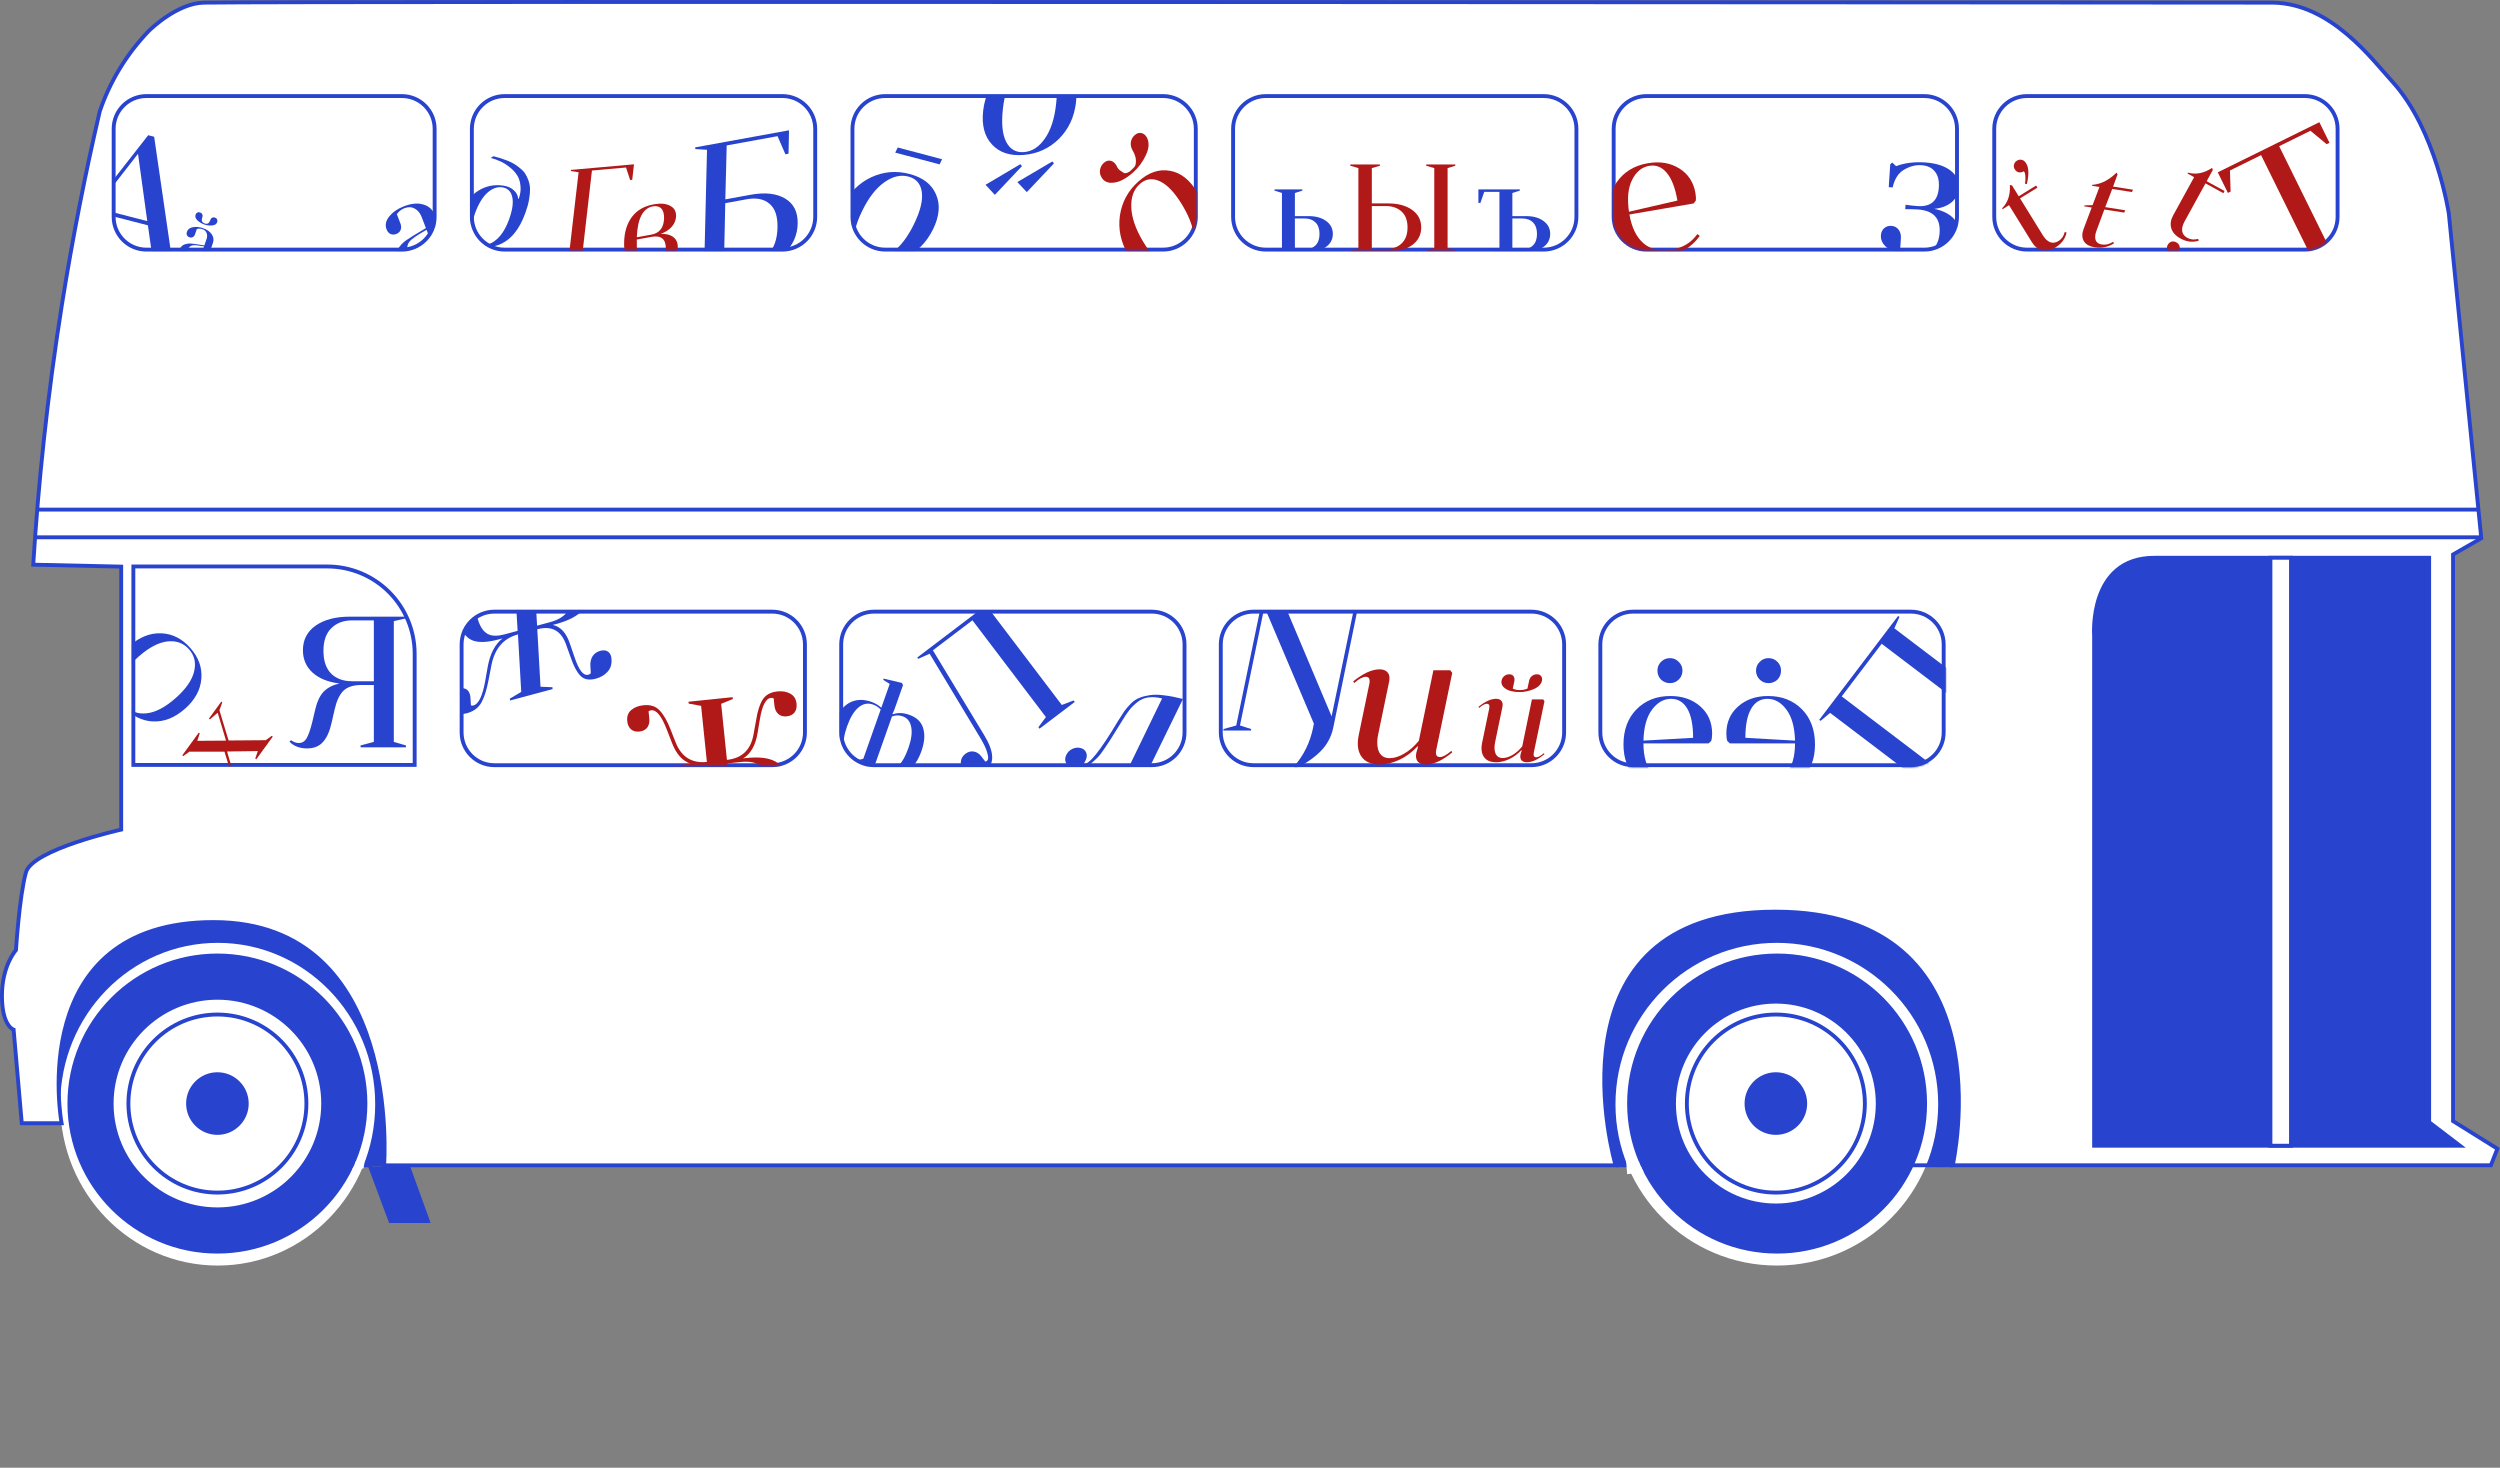 <svg width="1286" height="755" viewBox="0 0 1286 755" fill="none" xmlns="http://www.w3.org/2000/svg">
<rect x="0" y="0" width="1286" height="755" fill="#808080" stroke="none"/>
<path d="M1030 599C1030 557.891 1018.52 518.467 998.075 489.398C977.633 460.33 949.909 444 921 444C892.091 444 864.367 460.33 843.925 489.398C823.484 518.467 812 557.891 812 599L921 599H1030Z" fill="#2843CE"/>
<path d="M232 600C232 558.891 222.044 519.467 204.322 490.398C186.599 461.33 162.563 445 137.5 445C112.437 445 88.401 461.33 70.678 490.398C52.956 519.467 43 558.891 43 600L137.5 600H232Z" fill="#2843CE"/>
<circle cx="914" cy="568" r="83" fill="white"/>
<rect x="19" y="471" width="78" height="107" fill="#2843CE"/>
<ellipse cx="112" cy="568" rx="81" ry="83" fill="white"/>
<path d="M62.34 291.466V426.751C62.34 426.751 16.699 436.889 13.351 448.737C10.004 460.584 8.203 488.759 8.203 488.759C8.203 488.759 1 496.564 1 512.222C1 527.88 7.002 529.658 7.002 529.658L11.204 577.786H31.681C31.681 577.786 12.428 474.302 109.851 474.302C207.275 474.302 197.579 599.448 197.579 599.448H831.064C831.064 599.448 792.556 468.944 913.227 468.944C1033.9 468.944 1004.49 599.402 1004.49 599.402H1281.31L1284.66 590.904L1261.85 576.678V285.231L1276.37 276.871L1259.68 109.901C1259.68 109.901 1253.15 66.692 1230.64 42.005C1220.09 30.458 1199.08 1.867 1169.32 1.359H1167.66C1166.23 1.359 153.092 0.551 104.888 1.359C91.267 1.59 77.438 15.008 76.423 16.024C65.162 27.768 56.598 41.828 51.328 57.224C44.102 88.239 37.476 121.448 31.843 156.736C24.271 204.356 19.677 249.112 17.091 290.473L62.34 291.466Z" fill="white" stroke="#2843CE" stroke-width="2" stroke-miterlimit="10"/>
<path d="M19.1 262.137H1274.92" stroke="#2843CE" stroke-width="2" stroke-miterlimit="10"/>
<path d="M17.992 276.386H1276.37" stroke="#2843CE" stroke-width="2" stroke-miterlimit="10"/>
<path d="M1249.55 286.917V577.256L1265.41 589.357H1077.21V326.986C1077.21 326.986 1074.18 286.917 1108.19 286.917H1249.55Z" fill="#2843CE" stroke="#2843CE" stroke-width="2" stroke-miterlimit="10"/>
<path d="M1178.49 286.917H1167.91V589.357H1178.49V286.917Z" fill="white" stroke="#2843CE" stroke-width="2" stroke-miterlimit="10"/>
<path d="M111.837 643.836C153.887 643.836 187.975 609.736 187.975 567.671C187.975 525.607 153.887 491.507 111.837 491.507C69.787 491.507 35.699 525.607 35.699 567.671C35.699 609.736 69.787 643.836 111.837 643.836Z" fill="#2843CE" stroke="#2843CE" stroke-width="2" stroke-miterlimit="10"/>
<path d="M914.138 643.836C956.188 643.836 990.277 609.736 990.277 567.671C990.277 525.607 956.188 491.507 914.138 491.507C872.088 491.507 838 525.607 838 567.671C838 609.736 872.088 643.836 914.138 643.836Z" fill="#2843CE" stroke="#2843CE" stroke-width="2" stroke-miterlimit="10"/>
<path d="M181.049 599.425H190.168L200.857 628.108H220.088L209.722 599.425" stroke="#2843CE" stroke-width="2" stroke-miterlimit="10"/>
<path d="M831.11 599.425H844.293" stroke="#2843CE" stroke-width="2" stroke-miterlimit="10"/>
<path d="M1004.51 599.425H982.694" stroke="#2843CE" stroke-width="2" stroke-miterlimit="10"/>
<path d="M111.837 620.094C140.78 620.094 164.243 596.624 164.243 567.671C164.243 538.718 140.78 515.248 111.837 515.248C82.894 515.248 59.432 538.718 59.432 567.671C59.432 596.624 82.894 620.094 111.837 620.094Z" fill="white" stroke="white" stroke-width="2" stroke-miterlimit="10"/>
<path d="M913.505 620.094C942.448 620.094 965.911 596.624 965.911 567.671C965.911 538.718 942.448 515.248 913.505 515.248C884.562 515.248 861.1 538.718 861.1 567.671C861.1 596.624 884.562 620.094 913.505 620.094Z" fill="white" stroke="#2843CE" stroke-width="2" stroke-miterlimit="10"/>
<path d="M111.837 613.466C137.121 613.466 157.617 592.963 157.617 567.671C157.617 542.379 137.121 521.875 111.837 521.875C86.553 521.875 66.057 542.379 66.057 567.671C66.057 592.963 86.553 613.466 111.837 613.466Z" fill="white" stroke="#2843CE" stroke-width="2" stroke-miterlimit="10"/>
<path d="M111.837 582.775C120.176 582.775 126.935 576.013 126.935 567.671C126.935 559.33 120.176 552.568 111.837 552.568C103.499 552.568 96.739 559.33 96.739 567.671C96.739 576.013 103.499 582.775 111.837 582.775Z" fill="#2843CE" stroke="#2843CE" stroke-width="2" stroke-miterlimit="10"/>
<path d="M913.504 613.466C938.788 613.466 959.284 592.963 959.284 567.671C959.284 542.379 938.788 521.875 913.504 521.875C888.221 521.875 867.725 542.379 867.725 567.671C867.725 592.963 888.221 613.466 913.504 613.466Z" fill="white" stroke="#2843CE" stroke-width="2" stroke-miterlimit="10"/>
<path d="M913.505 582.775C921.843 582.775 928.603 576.013 928.603 567.671C928.603 559.33 921.843 552.568 913.505 552.568C905.166 552.568 898.406 559.33 898.406 567.671C898.406 576.013 905.166 582.775 913.505 582.775Z" fill="#2843CE" stroke="#2843CE" stroke-width="2" stroke-miterlimit="10"/>
<path d="M402.515 49.418H259.565C250.27 49.418 242.735 56.956 242.735 66.254V111.564C242.735 120.862 250.27 128.4 259.565 128.4H402.515C411.81 128.4 419.345 120.862 419.345 111.564V66.254C419.345 56.956 411.81 49.418 402.515 49.418Z" stroke="#2843CE" stroke-width="2" stroke-miterlimit="10"/>
<path d="M206.744 49.418H75.292C65.997 49.418 58.462 56.956 58.462 66.254V111.564C58.462 120.862 65.997 128.4 75.292 128.4H206.744C216.039 128.4 223.574 120.862 223.574 111.564V66.254C223.574 56.956 216.039 49.418 206.744 49.418Z" stroke="#2843CE" stroke-width="2" stroke-miterlimit="10"/>
<path d="M68.597 291.397H168.375C180.29 291.397 191.717 296.132 200.142 304.56C208.568 312.988 213.301 324.419 213.301 336.338V393.473H68.597V291.397Z" stroke="#2843CE" stroke-width="2" stroke-miterlimit="10"/>
<path d="M397.229 314.63H254.279C244.984 314.63 237.449 322.168 237.449 331.466V376.776C237.449 386.074 244.984 393.612 254.279 393.612H397.229C406.524 393.612 414.059 386.074 414.059 376.776V331.466C414.059 322.168 406.524 314.63 397.229 314.63Z" stroke="#2843CE" stroke-width="2" stroke-miterlimit="10"/>
<path d="M592.491 314.63H449.542C440.247 314.63 432.712 322.168 432.712 331.466V376.776C432.712 386.074 440.247 393.612 449.542 393.612H592.491C601.786 393.612 609.321 386.074 609.321 376.776V331.466C609.321 322.168 601.786 314.63 592.491 314.63Z" stroke="#2843CE" stroke-width="2" stroke-miterlimit="10"/>
<path d="M787.754 314.63H644.804C635.51 314.63 627.975 322.168 627.975 331.466V376.776C627.975 386.074 635.51 393.612 644.804 393.612H787.754C797.049 393.612 804.584 386.074 804.584 376.776V331.466C804.584 322.168 797.049 314.63 787.754 314.63Z" stroke="#2843CE" stroke-width="2" stroke-miterlimit="10"/>
<path d="M982.994 314.63H840.045C830.75 314.63 823.215 322.168 823.215 331.466V376.776C823.215 386.074 830.75 393.612 840.045 393.612H982.994C992.289 393.612 999.824 386.074 999.824 376.776V331.466C999.824 322.168 992.289 314.63 982.994 314.63Z" stroke="#2843CE" stroke-width="2" stroke-miterlimit="10"/>
<path d="M598.286 49.418H455.336C446.041 49.418 438.506 56.956 438.506 66.254V111.564C438.506 120.862 446.041 128.4 455.336 128.4H598.286C607.581 128.4 615.116 120.862 615.116 111.564V66.254C615.116 56.956 607.581 49.418 598.286 49.418Z" stroke="#2843CE" stroke-width="2" stroke-miterlimit="10"/>
<path d="M794.08 49.418H651.131C641.836 49.418 634.301 56.956 634.301 66.254V111.564C634.301 120.862 641.836 128.4 651.131 128.4H794.08C803.375 128.4 810.91 120.862 810.91 111.564V66.254C810.91 56.956 803.375 49.418 794.08 49.418Z" stroke="#2843CE" stroke-width="2" stroke-miterlimit="10"/>
<path d="M989.851 49.418H846.901C837.606 49.418 830.071 56.956 830.071 66.254V111.564C830.071 120.862 837.606 128.4 846.901 128.4H989.851C999.146 128.4 1006.68 120.862 1006.68 111.564V66.254C1006.68 56.956 999.146 49.418 989.851 49.418Z" stroke="#2843CE" stroke-width="2" stroke-miterlimit="10"/>
<path d="M1185.62 49.418H1042.67C1033.38 49.418 1025.84 56.956 1025.84 66.254V111.564C1025.84 120.862 1033.38 128.4 1042.67 128.4H1185.62C1194.92 128.4 1202.45 120.862 1202.45 111.564V66.254C1202.45 56.956 1194.92 49.418 1185.62 49.418Z" stroke="#2843CE" stroke-width="2" stroke-miterlimit="10"/>
<mask id="mask0_128_7712" style="mask-type:alpha" maskUnits="userSpaceOnUse" x="68" y="291" width="146" height="103">
<path d="M68.597 291.397H168.375C180.29 291.397 191.717 296.132 200.142 304.56C208.568 312.988 213.301 324.419 213.301 336.338V393.473H68.597V291.397Z" fill="#D9D9D9" stroke="#231F20" stroke-width="0.5" stroke-miterlimit="10"/>
</mask>
<g mask="url(#mask0_128_7712)">
<path d="M148.913 381.533L149.681 380.765C151.025 381.725 152.369 382.205 153.713 382.205C155.441 382.205 156.785 381.373 157.745 379.709C158.705 378.045 159.665 375.293 160.625 371.453L162.257 364.541C163.153 360.765 164.561 357.853 166.481 355.805C168.465 353.757 171.185 352.349 174.641 351.581C168.753 350.877 164.145 349.021 160.817 346.013C157.489 343.005 155.825 339.165 155.825 334.493C155.825 329.117 158.001 324.893 162.353 321.821C166.769 318.749 172.593 317.213 179.825 317.213H208.817V318.077L202.577 319.517V381.629L208.817 383.453V384.413H185.489V383.453L192.305 381.629V352.349H186.065C181.777 352.349 178.609 353.373 176.561 355.421C174.577 357.469 173.105 360.637 172.145 364.925L170.513 372.029C169.553 376.317 168.081 379.549 166.097 381.725C164.177 383.901 161.457 384.989 157.937 384.989C154.161 384.989 151.153 383.837 148.913 381.533ZM192.305 319.133H181.073C176.657 319.133 173.105 320.477 170.417 323.165C167.729 325.789 166.385 329.661 166.385 334.781C166.385 339.901 167.697 343.805 170.321 346.493C173.009 349.117 176.593 350.429 181.073 350.429H192.305V319.133Z" fill="#2843CE"/>
<path d="M66.621 332.234C71.814 327.672 77.275 325.517 83.003 325.767C88.731 326.017 93.721 328.563 97.973 333.403C102.196 338.212 104.062 343.473 103.571 349.185C103.108 354.93 100.28 360.083 95.087 364.644C89.861 369.233 84.37 371.387 78.614 371.105C72.918 370.826 67.958 368.283 63.735 363.474C59.483 358.633 57.587 353.371 58.046 347.686C58.537 341.974 61.396 336.823 66.621 332.234ZM71.345 337.71C66.088 342.327 62.907 346.853 61.804 351.286C60.728 355.751 61.613 359.603 64.456 362.84C67.3 366.078 70.991 367.436 75.53 366.914C80.068 366.392 84.966 363.822 90.224 359.204C95.513 354.559 98.71 350.019 99.814 345.586C100.949 341.124 100.095 337.275 97.251 334.037C94.408 330.799 90.686 329.439 86.088 329.958C81.549 330.48 76.635 333.064 71.345 337.71Z" fill="#2843CE"/>
<path d="M132.612 386.351L116.792 386.573L121.334 401.89L125.325 398.46L125.843 398.836L119.49 407.59L118.972 407.214L120.469 403.081L115.475 386.645L97.425 386.672L94.298 388.91L93.78 388.534L102.239 376.88L102.757 377.256L101.485 381.078L116.269 380.975L111.974 366.627L107.982 370.057L107.464 369.681L113.818 360.927L114.335 361.303L112.876 365.384L117.587 380.903L136.672 380.757L139.799 378.519L140.317 378.895L131.821 390.601L131.303 390.225L132.612 386.351Z" fill="#B11818"/>
</g>
<mask id="mask1_128_7712" style="mask-type:alpha" maskUnits="userSpaceOnUse" x="237" y="314" width="178" height="80">
<path d="M397.229 314.63H254.279C244.984 314.63 237.449 322.168 237.449 331.466V376.776C237.449 386.074 244.984 393.612 254.279 393.612H397.229C406.524 393.612 414.059 386.074 414.059 376.776V331.466C414.059 322.168 406.524 314.63 397.229 314.63Z" fill="#D9D9D9" stroke="#231F20" stroke-width="0.5" stroke-miterlimit="10"/>
</mask>
<g mask="url(#mask1_128_7712)">
<path d="M333.62 365.887L334.004 369.611C334.195 371.458 333.84 373.006 332.94 374.257C332.033 375.445 330.688 376.13 328.905 376.314C327.187 376.492 325.765 376.124 324.642 375.21C323.511 374.233 322.851 372.822 322.66 370.975C322.41 368.556 323.083 366.653 324.677 365.266C326.271 363.879 328.373 363.051 330.983 362.782C334.548 362.414 337.308 363.287 339.264 365.401C341.276 367.445 343.156 370.693 344.902 375.146L347.522 381.824C350.488 389.367 355.854 392.738 363.621 391.936L360.644 363.098L354.25 361.924L354.151 360.969L376.878 358.623L376.977 359.578L370.957 362.033L373.934 390.872C381.701 390.07 386.266 385.674 387.628 377.684L388.924 370.602C389.654 365.829 390.795 362.237 392.348 359.825C393.9 357.413 396.427 356.026 399.929 355.665C402.475 355.402 404.67 355.787 406.514 356.819C408.421 357.844 409.5 359.567 409.749 361.986C409.94 363.832 409.582 365.349 408.675 366.536C407.762 367.66 406.445 368.31 404.727 368.488C402.944 368.672 401.488 368.275 400.357 367.298C399.22 366.257 398.557 364.814 398.366 362.968L397.982 359.244C397.51 359.035 397.019 358.957 396.51 359.009C393.9 359.279 392.004 363.045 390.824 370.309L389.634 377.477C388.533 383.639 386.072 387.85 382.252 390.11L384.162 389.913C390.464 389.262 395.284 389.826 398.62 391.605C401.95 393.32 404.428 396.764 406.056 401.936L408.237 409.046C409.415 412.978 410.609 415.814 411.818 417.555C413.027 419.296 414.555 420.071 416.401 419.881C417.738 419.743 419.026 419.127 420.264 418.034L421.107 418.719C419.179 421.235 416.305 422.689 412.485 423.084C408.92 423.452 406.068 422.62 403.928 420.589C401.782 418.495 400.061 415.23 398.767 410.795L396.651 403.389C395.364 399.019 393.596 395.92 391.349 394.093C389.095 392.202 385.676 391.494 381.092 391.967L374.121 392.686L377.286 423.339L383.68 424.513L383.778 425.468L361.051 427.814L360.953 426.859L366.972 424.404L363.808 393.751L356.837 394.47C352.317 394.937 349.144 396.294 347.317 398.541C345.49 400.789 344.364 404.219 343.94 408.831L343.381 416.512C343.02 421.118 342.003 424.665 340.33 427.154C338.65 429.579 336.028 430.976 332.462 431.344C328.706 431.732 325.596 430.895 323.131 428.833L323.816 427.99C325.252 428.807 326.638 429.146 327.975 429.008C329.821 428.818 331.13 427.782 331.901 425.901C332.729 423.95 333.346 420.894 333.753 416.734L334.532 409.319C335.012 403.994 336.703 400.12 339.605 397.697C342.508 395.274 347.142 393.734 353.509 393.077L355.323 392.889C351.058 391.464 347.821 387.841 345.612 382.021L342.982 375.247C340.343 368.378 337.686 365.081 335.013 365.357C334.503 365.41 334.039 365.587 333.62 365.887Z" fill="#B11818"/>
<path d="M303.913 346.327L303.686 342.512C303.577 340.62 303.96 338.96 304.837 337.532C305.729 336.167 307.072 335.244 308.865 334.763C310.472 334.333 311.81 334.504 312.879 335.278C313.964 336.114 314.531 337.486 314.578 339.394C314.713 341.876 314.011 343.953 312.471 345.624C310.931 347.296 308.925 348.463 306.452 349.125C303.052 350.036 300.436 349.545 298.603 347.651C296.787 345.818 295.128 342.718 293.626 338.35L291.281 331.822C288.765 324.413 283.798 321.702 276.38 323.69L278.042 353.259L284.17 353.505L284.233 354.482L262.349 360.346L262.286 359.369L268.12 355.918L266.402 325.767L266.365 326.373C259.009 328.344 254.487 333.598 252.798 342.134L251.342 349.68C250.387 354.772 249.149 358.682 247.627 361.409C246.043 364.152 243.582 365.971 240.244 366.866C237.771 367.528 235.666 367.463 233.93 366.669C232.131 365.892 231.165 364.263 231.03 361.781C230.868 357.717 232.58 355.204 236.166 354.243C237.835 353.796 239.212 353.99 240.297 354.826C241.337 355.74 241.912 357.143 242.021 359.035L242.249 362.85C242.748 362.981 243.182 362.997 243.553 362.898C246.212 362.186 248.229 357.968 249.605 350.245L250.944 342.631C252.185 336.136 254.69 331.39 258.459 328.392L256.511 328.914C250.453 330.538 245.883 330.669 242.802 329.308C239.676 328.025 237.456 324.81 236.143 319.663L234.347 312.591C233.365 308.679 232.356 305.902 231.319 304.258C230.221 302.631 228.775 302.058 226.982 302.538C225.684 302.886 224.418 303.722 223.182 305.047L222.427 304.454C224.304 301.566 227.096 299.625 230.806 298.632C234.268 297.704 236.999 298.131 239.001 299.914C240.957 301.775 242.462 304.917 243.514 309.339L245.291 316.714C246.327 321.075 247.914 324.029 250.051 325.576C252.143 327.202 255.322 327.444 259.588 326.301L266.264 324.512L264.409 293.106L258.373 292.835L258.217 291.883L280.194 285.994L280.257 286.971L274.423 290.423L276.279 321.829L282.955 320.04C287.221 318.897 290.286 316.982 292.15 314.296C294.031 311.672 295.226 307.972 295.736 303.198L296.555 295.127C297.11 290.274 298.264 286.42 300.016 283.565C301.724 280.788 304.278 278.945 307.678 278.034C311.263 277.073 314.189 277.482 316.454 279.26L315.726 280.25C314.365 279.621 313.066 279.472 311.829 279.803C310.098 280.267 308.785 281.547 307.889 283.642C307.009 285.799 306.327 289.063 305.841 293.434L304.855 301.251C304.173 306.867 302.406 311.151 299.552 314.102C296.699 317.053 292.212 319.348 286.092 320.988L284.33 321.46C288.412 322.354 291.378 325.634 293.228 331.301L295.505 337.946C297.715 344.708 300.087 347.75 302.622 347.071C303.116 346.938 303.547 346.69 303.913 346.327Z" fill="#2843CE"/>
</g>
<mask id="mask2_128_7712" style="mask-type:alpha" maskUnits="userSpaceOnUse" x="58" y="49" width="166" height="80">
<path d="M206.744 49.418H75.292C65.997 49.418 58.462 56.956 58.462 66.254V111.564C58.462 120.862 65.997 128.4 75.292 128.4H206.744C216.039 128.4 223.574 120.862 223.574 111.564V66.254C223.574 56.956 216.039 49.418 206.744 49.418Z" fill="#D9D9D9" stroke="#231F20" stroke-width="0.5" stroke-miterlimit="10"/>
</mask>
<g mask="url(#mask2_128_7712)">
<path d="M102.693 133.652L102.626 133.514C100.408 134.502 98.107 134.586 95.725 133.765C94.181 133.234 93.145 132.484 92.616 131.515C92.109 130.553 92.067 129.46 92.489 128.234C92.919 126.986 93.739 126.152 94.95 125.731C96.183 125.318 97.399 125.179 98.597 125.312C99.803 125.422 101.845 125.72 104.725 126.203C104.778 126.196 104.816 126.197 104.839 126.204C104.884 126.22 104.929 126.236 104.975 126.251C105.028 126.244 105.077 126.249 105.123 126.264L106.224 123.064C106.638 121.862 106.653 120.788 106.267 119.843C105.905 118.906 105.167 118.246 104.055 117.863C103.148 117.551 102.218 117.522 101.267 117.779L100.318 120.536C100.083 121.217 99.703 121.695 99.177 121.97C98.65 122.246 98.081 122.278 97.468 122.067C96.878 121.864 96.452 121.515 96.192 121.019C95.939 120.5 95.929 119.901 96.164 119.22C96.601 117.949 97.607 117.166 99.181 116.87C100.786 116.56 102.496 116.717 104.311 117.342C106.512 118.1 108.058 119.178 108.947 120.575C109.867 121.958 110.065 123.41 109.542 124.93L105.967 135.312C105.772 135.879 105.946 136.257 106.491 136.444C106.99 136.616 107.408 136.62 107.743 136.457L107.899 136.777C107.076 137.179 105.938 137.129 104.485 136.629C102.965 136.106 102.368 135.113 102.693 133.652ZM102.896 132.732L104.947 126.775L104.913 126.763L104.879 126.751L104.845 126.74L104.799 126.762L104.765 126.75L104.731 126.738L104.697 126.727L104.663 126.715L104.629 126.703C101.856 126.205 100.024 126.032 99.135 126.182C97.789 126.404 96.828 127.355 96.249 129.034C95.89 130.078 95.866 130.958 96.178 131.675C96.489 132.391 97.088 132.902 97.973 133.207C99.584 133.761 101.225 133.603 102.896 132.732ZM107.492 114.516C107.754 114.199 107.982 113.758 108.177 113.19C108.373 112.623 108.688 112.224 109.123 111.993C109.58 111.77 110.07 111.748 110.592 111.928C111.114 112.107 111.475 112.422 111.675 112.872C111.884 113.299 111.902 113.762 111.73 114.261C111.386 115.26 110.531 115.828 109.163 115.967C107.818 116.113 106.465 115.951 105.104 115.483C103.719 115.006 102.531 114.292 101.538 113.341C100.569 112.398 100.26 111.416 100.611 110.395C100.783 109.896 101.083 109.542 101.51 109.334C101.937 109.125 102.411 109.111 102.933 109.291C103.478 109.478 103.85 109.797 104.051 110.247C104.274 110.704 104.288 111.217 104.093 111.784C103.897 112.351 103.805 112.84 103.816 113.25C103.827 113.66 103.934 113.976 104.137 114.198C104.34 114.42 104.513 114.581 104.656 114.681C104.83 114.766 105.041 114.852 105.291 114.938C105.541 115.024 105.749 115.083 105.915 115.115C106.113 115.132 106.359 115.115 106.656 115.065C106.952 115.015 107.231 114.832 107.492 114.516Z" fill="#2843CE"/>
<path d="M79.297 70.34L89.35 139.449L94.845 142.748L94.606 143.678L72.201 137.906L72.441 136.977L79.031 136.791L76.084 115.907L48.008 108.675L34.966 125.439L42.692 129.313L42.452 130.243L25.905 125.98L26.144 125.05L32.921 124.913L76.229 69.55L79.297 70.34ZM70.992 79.106L49.348 106.938L75.75 113.74L70.992 79.106Z" fill="#2843CE"/>
<path d="M224.211 130.174L223.963 130.064C222.068 133.942 219.029 136.683 214.846 138.286C212.137 139.324 209.868 139.485 208.04 138.769C206.252 138.038 204.946 136.596 204.121 134.445C203.282 132.254 203.447 130.18 204.616 128.224C205.826 126.253 207.323 124.674 209.107 123.488C210.876 122.262 213.999 120.334 218.474 117.705C218.539 117.635 218.591 117.592 218.631 117.577C218.71 117.546 218.79 117.516 218.87 117.485C218.934 117.415 219.006 117.365 219.086 117.334L216.933 111.716C216.124 109.605 214.918 108.125 213.314 107.278C211.749 106.415 209.991 106.357 208.039 107.105C206.445 107.716 205.147 108.739 204.143 110.175L205.998 115.015C206.456 116.211 206.484 117.297 206.081 118.273C205.679 119.25 204.939 119.944 203.864 120.357C202.828 120.753 201.849 120.763 200.927 120.385C199.991 119.967 199.293 119.161 198.835 117.965C197.98 115.734 198.456 113.519 200.263 111.318C202.095 109.063 204.605 107.325 207.792 106.103C211.657 104.623 214.993 104.327 217.801 105.216C220.633 106.049 222.561 107.801 223.584 110.47L230.568 128.698C230.95 129.694 231.619 130.009 232.575 129.643C233.451 129.307 234.025 128.836 234.295 128.23L234.874 128.488C234.21 129.975 232.603 131.208 230.054 132.185C227.384 133.208 225.437 132.538 224.211 130.174ZM223.437 128.689L219.429 118.23L219.37 118.253L219.31 118.276L219.25 118.299L219.213 118.382L219.153 118.405L219.094 118.428L219.034 118.451L218.974 118.473L218.914 118.496C214.568 120.984 211.874 122.839 210.834 124.06C209.254 125.899 209.029 128.292 210.159 131.241C210.861 133.074 211.834 134.3 213.076 134.92C214.319 135.541 215.718 135.553 217.272 134.958C220.1 133.874 222.155 131.784 223.437 128.689Z" fill="#2843CE"/>
</g>
<mask id="mask3_128_7712" style="mask-type:alpha" maskUnits="userSpaceOnUse" x="242" y="49" width="178" height="80">
<path d="M402.515 49.418H259.565C250.27 49.418 242.735 56.956 242.735 66.254V111.564C242.735 120.862 250.27 128.4 259.565 128.4H402.515C411.81 128.4 419.345 120.862 419.345 111.564V66.254C419.345 56.956 411.81 49.418 402.515 49.418Z" fill="#D9D9D9" stroke="#231F20" stroke-width="0.5" stroke-miterlimit="10"/>
</mask>
<g mask="url(#mask3_128_7712)">
<path d="M373.814 74.812L373.109 102.555L386.142 100.181C393.509 98.84 399.417 99.488 403.865 102.125C408.314 104.763 410.467 109.087 410.326 115.098C410.185 121.108 407.81 126.29 403.204 130.641C398.648 134.919 392.687 137.728 385.32 139.07L356.136 144.384L356.093 143.612L362.146 140.948L363.682 77.047L357.663 76.679L357.602 75.812L405.865 67.023L405.619 79.07L404.014 79.363L399.975 70.047L373.814 74.812ZM372.32 139.486L383.465 137.456C388.376 136.562 392.331 134.345 395.33 130.807C398.328 127.268 399.864 122.663 399.937 116.99C400.073 111.305 398.718 107.259 395.872 104.85C393.015 102.378 389.131 101.589 384.219 102.483L373.075 104.513L372.32 139.486Z" fill="#2843CE"/>
<path d="M348.64 127.057C348.568 129.759 347.335 132.152 344.939 134.236C342.535 136.278 339.423 137.647 335.603 138.343C330.608 139.253 326.889 138.477 324.446 136.016C322.045 133.548 320.914 129.721 321.054 124.534C321.186 119.306 322.524 114.986 325.069 111.573C327.613 108.161 331.341 106.007 336.252 105.113C339.778 104.471 342.599 104.716 344.713 105.849C346.82 106.94 347.839 108.728 347.771 111.212C347.703 113.219 346.969 115.023 345.569 116.622C344.169 118.221 342.269 119.457 339.869 120.327C342.624 120.216 344.782 120.755 346.343 121.946C347.904 123.136 348.67 124.839 348.64 127.057ZM335.305 137.421C337.404 137.039 339.108 136.035 340.416 134.409C341.767 132.775 342.465 130.653 342.51 128.043C342.588 122.998 340.13 120.93 335.135 121.84L327.579 123.216C327.42 128.536 327.965 132.361 329.214 134.693C330.462 137.024 332.493 137.934 335.305 137.421ZM335.795 106.172C330.716 107.097 327.971 112.389 327.562 122.048L335.118 120.672C339.273 119.915 341.434 117.137 341.601 112.336C341.65 109.985 341.169 108.294 340.157 107.264C339.138 106.192 337.684 105.828 335.795 106.172Z" fill="#B11818"/>
<path d="M304.495 87.725L299.644 129.985L305.489 130.686L305.418 131.335L288.525 132.837L288.532 132.194L292.759 130.597L297.633 88.592L293.659 87.982L293.672 87.403L326.12 84.517L325.223 92.499L324.14 92.596L322.026 86.166L304.495 87.725Z" fill="#B11818"/>
<path d="M266.572 102.256L266.825 102.292C267.68 99.913 267.979 97.65 267.724 95.503C267.517 93.319 266.915 91.488 265.918 90.01C264.927 88.491 263.635 87.122 262.04 85.905C260.495 84.651 258.91 83.672 257.286 82.967C255.71 82.227 254.09 81.652 252.424 81.243L253.844 80.346C255.257 80.719 256.479 81.064 257.511 81.383C258.543 81.702 259.732 82.129 261.078 82.665C262.466 83.207 263.635 83.782 264.582 84.391C265.536 84.957 266.533 85.68 267.571 86.56C268.658 87.404 269.519 88.323 270.153 89.319C270.788 90.314 271.353 91.493 271.849 92.856C272.345 94.219 272.612 95.679 272.649 97.236C272.687 98.793 272.517 100.6 272.138 102.658C271.808 104.68 271.222 106.837 270.379 109.131C268.062 115.74 264.95 120.513 261.043 123.449C257.178 126.391 252.731 127.505 247.705 126.792C242.931 126.114 239.608 124.177 237.734 120.981C235.909 117.749 235.848 113.775 237.551 109.061C239.267 104.263 242.066 100.631 245.95 98.165C249.834 95.7 254.099 94.797 258.745 95.456C261.111 95.792 262.958 96.593 264.287 97.859C265.664 99.089 266.425 100.554 266.572 102.256ZM262.028 112.406C263.695 107.644 264.166 103.875 263.439 101.1C262.755 98.331 261.061 96.755 258.357 96.371C255.696 95.993 253.102 96.961 250.576 99.274C248.092 101.594 245.995 105.131 244.286 109.888C242.625 114.608 242.115 118.349 242.758 121.112C243.442 123.881 245.136 125.458 247.839 125.841C250.543 126.225 253.158 125.26 255.684 122.947C258.252 120.64 260.367 117.126 262.028 112.406Z" fill="#2843CE"/>
</g>
<mask id="mask4_128_7712" style="mask-type:alpha" maskUnits="userSpaceOnUse" x="822" y="313" width="179" height="82">
<path d="M982.994 314.63H840.045C830.75 314.63 823.215 322.168 823.215 331.466V376.776C823.215 386.074 830.75 393.612 840.045 393.612H982.994C992.289 393.612 999.824 386.074 999.824 376.776V331.466C999.824 322.168 992.289 314.63 982.994 314.63Z" fill="#D9D9D9" stroke="#231F20" stroke-width="2" stroke-miterlimit="10"/>
</mask>
<g mask="url(#mask4_128_7712)">
<path d="M988.562 410.345L990.883 404.272L941.415 366.711L936.495 370.81L935.807 370.287L976.387 316.844L977.075 317.366L974.448 323.207L1023.92 360.768L1029.14 356.901L1029.91 357.481L1016.15 375.602L1015.38 375.021L1017.7 368.949L967.93 331.155L947.379 358.221L997.153 396.014L1002.38 392.148L1003.14 392.728L989.327 410.925L988.562 410.345Z" fill="#2843CE"/>
<path d="M878.897 382.413H845.393C845.393 389.261 846.961 394.573 850.097 398.349C853.233 402.061 857.873 403.917 864.017 403.917C869.649 403.917 874.353 402.029 878.129 398.253L879.185 399.405C874.193 404.397 867.761 406.893 859.889 406.893C851.825 406.893 845.681 404.685 841.457 400.269C837.233 395.853 835.121 390.093 835.121 382.989C835.121 375.437 837.361 369.389 841.841 364.845C846.385 360.301 852.177 358.029 859.217 358.029C865.489 358.029 870.641 359.821 874.673 363.405C878.705 366.989 880.721 371.629 880.721 377.325C880.721 378.861 880.561 380.141 880.241 381.165L878.897 382.413ZM859.601 359.469C855.825 359.469 852.561 361.325 849.809 365.037C847.057 368.685 845.585 373.997 845.393 380.973L870.929 379.533C870.929 372.941 869.937 367.949 867.953 364.557C865.969 361.165 863.185 359.469 859.601 359.469ZM854.417 349.581C853.201 348.301 852.593 346.765 852.593 344.973C852.593 343.181 853.201 341.677 854.417 340.461C855.697 339.181 857.233 338.541 859.025 338.541C860.817 338.541 862.321 339.181 863.537 340.461C864.817 341.677 865.457 343.181 865.457 344.973C865.457 346.765 864.817 348.301 863.537 349.581C862.321 350.797 860.817 351.405 859.025 351.405C857.233 351.405 855.697 350.797 854.417 349.581Z" fill="#2843CE"/>
<path d="M889.857 382.413H923.361C923.361 389.261 921.793 394.573 918.657 398.349C915.521 402.061 910.881 403.917 904.737 403.917C899.105 403.917 894.401 402.029 890.625 398.253L889.569 399.405C894.561 404.397 900.993 406.893 908.865 406.893C916.929 406.893 923.073 404.685 927.297 400.269C931.521 395.853 933.633 390.093 933.633 382.989C933.633 375.437 931.393 369.389 926.913 364.845C922.369 360.301 916.577 358.029 909.537 358.029C903.265 358.029 898.113 359.821 894.081 363.405C890.049 366.989 888.033 371.629 888.033 377.325C888.033 378.861 888.193 380.141 888.513 381.165L889.857 382.413ZM909.153 359.469C912.929 359.469 916.193 361.325 918.945 365.037C921.697 368.685 923.169 373.997 923.361 380.973L897.825 379.533C897.825 372.941 898.817 367.949 900.801 364.557C902.785 361.165 905.569 359.469 909.153 359.469ZM914.337 349.581C915.553 348.301 916.161 346.765 916.161 344.973C916.161 343.181 915.553 341.677 914.337 340.461C913.057 339.181 911.521 338.541 909.729 338.541C907.937 338.541 906.433 339.181 905.217 340.461C903.937 341.677 903.297 343.181 903.297 344.973C903.297 346.765 903.937 348.301 905.217 349.581C906.433 350.797 907.937 351.405 909.729 351.405C911.521 351.405 913.057 350.797 914.337 349.581Z" fill="#2843CE"/>
</g>
<mask id="mask5_128_7712" style="mask-type:alpha" maskUnits="userSpaceOnUse" x="627" y="314" width="178" height="81">
<path d="M787.754 315H644.804C635.51 315 627.975 322.538 627.975 331.836V377.146C627.975 386.444 635.51 393.982 644.804 393.982H787.754C797.049 393.982 804.584 386.444 804.584 377.146V331.836C804.584 322.538 797.049 315 787.754 315Z" fill="#D9D9D9" stroke="#231F20" stroke-width="0.5" stroke-miterlimit="10"/>
</mask>
<g mask="url(#mask5_128_7712)">
<path d="M629.393 375.014L635.921 373.19L648.689 311.366L642.833 309.542L643.025 308.582H659.729L684.977 368.486L696.881 311.174L691.025 309.446L691.217 308.582H705.425L705.329 309.446L698.801 311.174L685.841 374.246C684.881 378.854 682.801 382.822 679.601 386.15C676.401 389.478 671.985 392.582 666.353 395.462L665.489 394.406C670.545 388.774 673.873 382.054 675.473 374.246L675.857 372.23L650.417 312.23L637.841 373.19L643.601 375.014L643.505 375.782H629.297L629.393 375.014Z" fill="#2843CE"/>
<path d="M696.633 351.31L696.057 350.542C701.177 346.382 705.721 344.302 709.689 344.302C711.545 344.302 712.921 344.846 713.817 345.934C714.713 346.958 714.969 348.494 714.585 350.542L709.209 376.462C708.249 380.366 708.217 383.598 709.113 386.158C710.073 388.718 711.993 389.998 714.873 389.998C717.177 389.998 719.641 389.23 722.265 387.694C724.953 386.158 727.481 383.95 729.849 381.07L737.337 344.782H745.977L747.033 346.126L738.777 385.87C738.329 388.238 738.969 389.422 740.697 389.422C742.169 389.422 744.121 388.366 746.553 386.254L747.033 387.022C742.041 391.182 737.497 393.262 733.401 393.262C731.609 393.262 730.233 392.75 729.273 391.726C728.377 390.638 728.153 389.07 728.601 387.022L729.465 384.142L729.273 383.854C726.393 386.926 723.225 389.262 719.769 390.862C716.313 392.462 713.017 393.262 709.881 393.262C705.337 393.262 702.137 391.886 700.281 389.134C698.425 386.382 697.977 382.702 698.937 378.094L704.409 351.694C704.857 349.326 704.249 348.142 702.585 348.142C701.049 348.142 699.065 349.198 696.633 351.31Z" fill="#B11818"/>
<path d="M785.713 354.214L786.545 350.374C786.716 349.308 787.185 348.454 787.953 347.814C788.721 347.174 789.596 346.854 790.577 346.854C791.558 346.854 792.284 347.174 792.753 347.814C793.222 348.412 793.372 349.18 793.201 350.118C792.774 351.996 791.366 353.446 788.977 354.47C786.588 355.494 784.113 356.006 781.553 356.006C779.974 356.006 778.46 355.814 777.009 355.43C775.601 355.046 774.406 354.385 773.425 353.446C772.486 352.465 772.145 351.334 772.401 350.054C772.614 349.116 773.084 348.348 773.809 347.75C774.534 347.153 775.388 346.854 776.369 346.854C777.35 346.854 778.076 347.174 778.545 347.814C779.014 348.454 779.164 349.308 778.993 350.374L778.161 354.214C779.185 354.726 780.38 354.982 781.745 354.982C783.153 354.982 784.476 354.726 785.713 354.214ZM760.881 364.134L760.497 363.622C763.91 360.849 766.94 359.462 769.585 359.462C770.822 359.462 771.74 359.825 772.337 360.55C772.934 361.233 773.105 362.257 772.849 363.622L769.265 380.902C768.625 383.505 768.604 385.66 769.201 387.366C769.841 389.073 771.121 389.926 773.041 389.926C774.577 389.926 776.22 389.414 777.969 388.39C779.761 387.366 781.446 385.894 783.025 383.974L788.017 359.782H793.777L794.481 360.678L788.977 387.174C788.678 388.753 789.105 389.542 790.257 389.542C791.238 389.542 792.54 388.838 794.161 387.43L794.481 387.942C791.153 390.716 788.124 392.102 785.393 392.102C784.198 392.102 783.281 391.761 782.641 391.078C782.044 390.353 781.894 389.308 782.193 387.942L782.769 386.022L782.641 385.83C780.721 387.878 778.609 389.436 776.305 390.502C774.001 391.569 771.804 392.102 769.713 392.102C766.684 392.102 764.55 391.185 763.313 389.35C762.076 387.516 761.777 385.062 762.417 381.99L766.065 364.39C766.364 362.812 765.958 362.022 764.849 362.022C763.825 362.022 762.502 362.726 760.881 364.134Z" fill="#B11818"/>
</g>
<mask id="mask6_128_7712" style="mask-type:alpha" maskUnits="userSpaceOnUse" x="438" y="49" width="178" height="80">
<path d="M598.286 49.418H455.336C446.041 49.418 438.506 56.956 438.506 66.254V111.564C438.506 120.862 446.041 128.4 455.336 128.4H598.286C607.581 128.4 615.116 120.862 615.116 111.564V66.254C615.116 56.956 607.581 49.418 598.286 49.418Z" fill="#D9D9D9" stroke="#231F20" stroke-width="0.5" stroke-miterlimit="10"/>
</mask>
<g mask="url(#mask6_128_7712)">
<path d="M433.625 105.752C436.993 99.03 441.818 94.183 448.099 91.212C454.443 88.257 461.048 87.688 467.916 89.506C474.783 91.324 479.314 94.841 481.509 100.056C483.781 105.226 483.256 111.211 479.933 118.011C476.549 124.795 471.724 129.641 465.458 132.551C459.193 135.46 452.596 135.998 445.667 134.164C438.737 132.329 434.136 128.827 431.864 123.657C429.653 118.504 430.24 112.535 433.625 105.752ZM454.863 93.797C450.63 96.781 446.861 101.642 443.554 108.381C440.248 115.119 438.891 120.619 439.484 124.88C440.078 129.142 442.354 131.797 446.314 132.845C450.397 133.926 454.555 132.975 458.788 129.99C463.02 127.006 466.79 122.145 470.096 115.407C473.419 108.607 474.784 103.076 474.191 98.814C473.598 94.552 471.29 91.889 467.269 90.825C463.247 89.76 459.112 90.751 454.863 93.797ZM460.5 78.506L461.794 75.87L484.623 81.913L483.329 84.55L460.5 78.506Z" fill="#2843CE"/>
<path d="M580.299 131.024C576.523 124.523 575.113 117.831 576.071 110.948C577.076 104.023 580.22 98.186 585.505 93.438C590.789 88.691 596.214 86.828 601.779 87.851C607.349 88.784 612.067 92.503 615.934 99.009C619.753 105.558 621.162 112.25 620.162 119.086C619.161 125.921 615.995 131.733 610.663 136.524C605.331 141.314 599.88 143.243 594.31 142.311C588.788 141.335 584.118 137.573 580.299 131.024ZM581.94 106.707C582.116 111.883 584.116 117.701 587.94 124.159C591.764 130.618 595.62 134.767 599.51 136.607C603.4 138.446 606.868 137.998 609.915 135.26C613.057 132.437 614.54 128.438 614.364 123.262C614.188 118.086 612.188 112.269 608.364 105.81C604.497 99.304 600.619 95.131 596.729 93.291C592.84 91.451 589.348 91.922 586.253 94.702C583.159 97.482 581.721 101.484 581.94 106.707ZM582.686 77.516C581.855 76.112 581.523 74.689 581.691 73.248C581.906 71.764 582.561 70.53 583.656 69.547C584.751 68.563 585.881 68.193 587.047 68.436C588.169 68.632 589.106 69.34 589.856 70.558C591.262 73.081 591.145 76.111 589.506 79.649C587.914 83.144 585.69 86.174 582.833 88.741C581.072 90.323 579.189 91.627 577.186 92.653C575.229 93.636 573.233 94.096 571.198 94.032C569.166 93.878 567.652 92.959 566.655 91.274C565.904 90.055 565.634 88.749 565.845 87.356C566.103 85.919 566.755 84.731 567.803 83.79C568.898 82.806 570.028 82.436 571.193 82.68C572.406 82.88 573.428 83.683 574.259 85.087C574.824 86.386 575.501 87.283 576.291 87.779C577.08 88.274 577.693 88.67 578.131 88.965C578.573 89.17 579.118 89.154 579.765 88.916C580.369 88.632 580.812 88.406 581.093 88.24C581.331 88.026 581.64 87.748 582.021 87.406C582.735 86.764 583.287 86.182 583.678 85.659C584.116 85.093 584.329 84.085 584.316 82.634C584.307 81.093 583.764 79.387 582.686 77.516Z" fill="#B11818"/>
<path d="M553.473 52.84C552.566 60.304 549.656 66.493 544.743 71.407C539.766 76.326 533.738 79.087 526.66 79.689C519.581 80.291 514.131 78.507 510.307 74.336C506.426 70.234 504.904 64.422 505.741 56.9C506.643 49.372 509.553 43.184 514.471 38.333C519.39 33.483 525.421 30.754 532.563 30.147C539.705 29.539 545.217 31.287 549.098 35.388C552.916 39.496 554.374 45.313 553.473 52.84ZM537.504 71.252C540.484 67.016 542.395 61.169 543.238 53.711C544.081 46.253 543.505 40.617 541.511 36.804C539.517 32.992 536.479 31.259 532.398 31.606C528.189 31.964 524.595 34.261 521.615 38.496C518.635 42.732 516.724 48.579 515.881 56.038C515.043 63.56 515.622 69.227 517.616 73.04C519.61 76.852 522.68 78.582 526.825 78.23C530.97 77.877 534.529 75.551 537.504 71.252ZM542.158 84.056L528.191 98.828L523.319 93.654L541.303 83.069L542.158 84.056ZM525.705 85.455L511.739 100.228L506.962 95.046L524.85 84.468L525.705 85.455Z" fill="#2843CE"/>
</g>
<mask id="mask7_128_7712" style="mask-type:alpha" maskUnits="userSpaceOnUse" x="432" y="314" width="178" height="80">
<path d="M592.491 314.63H449.542C440.247 314.63 432.712 322.168 432.712 331.466V376.776C432.712 386.074 440.247 393.612 449.542 393.612H592.491C601.786 393.612 609.321 386.074 609.321 376.776V331.466C609.321 322.168 601.786 314.63 592.491 314.63Z" fill="#D9D9D9" stroke="#231F20" stroke-width="0.5" stroke-miterlimit="10"/>
</mask>
<g mask="url(#mask7_128_7712)">
<path d="M459.205 367.474C461.719 366.506 464.565 366.582 467.743 367.703C471.606 369.066 473.995 371.401 474.909 374.71C475.878 377.992 475.574 381.867 473.999 386.333C472.182 391.483 469.597 395.028 466.244 396.967C462.905 398.866 459.083 399.056 454.778 397.537C452.967 396.899 451.264 395.891 449.668 394.514L445.688 405.8L448.904 408.224L448.692 408.828L435.172 404.06L435.385 403.456L439.411 403.586L443.008 393.386L443.828 391.64L443.711 391.395C441.335 392.231 438.517 392.074 435.258 390.924C431.395 389.562 428.979 387.239 428.011 383.957C427.056 380.634 427.367 376.74 428.942 372.273C430.758 367.123 433.343 363.578 436.697 361.639C440.09 359.714 443.96 359.518 448.305 361.051C450.116 361.69 451.799 362.691 453.354 364.053L457.676 351.801L454.331 349.739L454.565 349.075L463.959 351.303L464.506 352.446L460.014 365.181L459.088 367.23L459.205 367.474ZM438.648 390.355C440.499 391.008 442.321 390.972 444.115 390.248L453.035 364.959C451.787 363.75 450.479 362.904 449.111 362.421C446.416 361.47 443.91 361.967 441.596 363.91C439.282 365.854 437.309 369.139 435.677 373.767C434.172 378.032 433.664 381.653 434.152 384.63C434.695 387.581 436.194 389.49 438.648 390.355ZM464.35 368.475C462.458 367.808 460.616 367.836 458.822 368.561L449.988 393.609C451.316 394.846 452.623 395.692 453.911 396.146C456.607 397.097 459.085 396.614 461.345 394.696C463.659 392.752 465.639 389.447 467.285 384.779C468.79 380.514 469.277 376.953 468.746 374.097C468.229 371.2 466.764 369.326 464.35 368.475Z" fill="#2843CE"/>
<path d="M504.441 379.88L478.204 336.278L472.363 338.905L471.841 338.217L512.21 307.563L512.732 308.251L508.633 313.172L546.196 362.639L552.268 360.318L552.849 361.082L534.729 374.842L534.148 374.077L538.015 368.851L500.22 319.078L479.883 334.521L506.255 378.141C511.516 386.763 511.751 392.892 506.96 396.531C505.176 397.885 503.222 398.646 501.098 398.812C498.987 398.888 497.176 397.933 495.667 395.945C494.544 394.467 494.081 393.01 494.277 391.576C494.486 390.051 495.253 388.786 496.578 387.779C497.954 386.734 499.379 386.336 500.852 386.583C502.377 386.791 503.72 387.66 504.881 389.189L506.855 391.789C507.238 391.658 507.506 391.535 507.659 391.419C508.424 390.839 508.512 389.526 507.924 387.481C507.386 385.398 506.226 382.864 504.441 379.88Z" fill="#2843CE"/>
<path d="M558.509 390.997L557.547 392.833C560.152 393.496 566.011 386.171 575.126 370.858C576.47 368.69 577.564 366.988 578.408 365.749C579.313 364.527 580.436 363.228 581.777 361.852C583.18 360.492 584.612 359.536 586.074 358.983C587.551 358.369 589.353 357.903 591.481 357.586C593.609 357.269 596.077 357.303 598.885 357.687C601.709 358.01 604.919 358.629 608.517 359.545L590.102 397.255C589.021 399.424 589.349 400.729 591.086 401.171C592.451 401.519 594.634 400.985 597.636 399.569L597.911 400.432C591.923 403.201 587.007 404.095 583.161 403.117C581.363 402.659 580.155 401.823 579.54 400.61C578.94 399.334 579.11 397.76 580.049 395.885L597.784 359.289C595.179 358.626 592.813 358.453 590.685 358.77C588.635 359.041 586.784 359.825 585.133 361.121C583.482 362.418 582.072 363.809 580.901 365.294C579.731 366.78 578.395 368.784 576.894 371.308C575.081 374.28 573.627 376.618 572.533 378.321C571.501 380.039 570.197 382.052 568.619 384.358C567.104 386.68 565.761 388.451 564.592 389.673C563.438 390.832 562.153 391.991 560.735 393.149C559.38 394.323 558.003 395.062 556.604 395.366C555.268 395.687 553.918 395.673 552.553 395.326C550.569 394.821 549.206 393.946 548.467 392.701C547.743 391.394 547.749 389.942 548.485 388.347C549.174 386.937 550.195 385.909 551.548 385.263C552.979 384.571 554.408 384.406 555.835 384.769C557.261 385.132 558.22 385.905 558.712 387.086C559.219 388.206 559.152 389.51 558.509 390.997Z" fill="#2843CE"/>
</g>
<mask id="mask8_128_7712" style="mask-type:alpha" maskUnits="userSpaceOnUse" x="634" y="49" width="178" height="80">
<path d="M794.08 49.418H651.131C641.836 49.418 634.301 56.956 634.301 66.254V111.564C634.301 120.862 641.836 128.4 651.131 128.4H794.08C803.375 128.4 810.91 120.862 810.91 111.564V66.254C810.91 56.956 803.375 49.418 794.08 49.418Z" fill="#D9D9D9" stroke="#231F20" stroke-width="0.5" stroke-miterlimit="10"/>
</mask>
<g mask="url(#mask8_128_7712)">
<path d="M673.193 129.413H655.593V128.901L659.433 127.877V99.269L655.593 98.053V97.413H669.929V98.053L666.089 99.269V111.173H673.193C676.862 111.173 679.849 112.005 682.153 113.669C684.457 115.333 685.609 117.551 685.609 120.325C685.609 123.098 684.457 125.317 682.153 126.981C679.892 128.602 676.905 129.413 673.193 129.413ZM671.209 112.389H666.089V128.261H671.209C673.513 128.261 675.348 127.578 676.713 126.213C678.078 124.847 678.761 122.885 678.761 120.325C678.761 117.765 678.078 115.802 676.713 114.437C675.348 113.071 673.513 112.389 671.209 112.389Z" fill="#2843CE"/>
<path d="M705.665 86.469V104.645H714.177C719.212 104.645 723.286 105.754 726.401 107.973C729.516 110.191 731.073 113.199 731.073 116.997C731.073 120.794 729.516 123.823 726.401 126.085C723.286 128.303 719.212 129.413 714.177 129.413H694.593V128.901L698.753 127.877V86.469L694.593 85.253V84.613H709.825V85.253L705.665 86.469ZM705.665 128.133H712.833C716.204 128.133 718.913 127.173 720.961 125.253C723.009 123.333 724.033 120.581 724.033 116.997C724.033 113.413 723.009 110.682 720.961 108.805C718.913 106.927 716.204 105.989 712.833 105.989H705.665V128.133ZM744.641 86.469V127.557L748.609 128.773V129.413H733.633V128.773L737.793 127.557V86.469L733.633 85.253V84.613L748.609 84.613V85.253L744.641 86.469Z" fill="#B11818"/>
<path d="M781.801 97.413V98.053L777.961 99.269V111.173H785.065C788.734 111.173 791.7 112.005 793.961 113.669C796.265 115.333 797.417 117.551 797.417 120.325C797.417 123.098 796.286 125.317 794.025 126.981C791.764 128.602 788.777 129.413 785.065 129.413H767.465V128.901L771.305 127.877V98.693H763.497L761.513 104.389H760.489V97.413H781.801ZM783.017 112.389H777.961V128.261H783.017C785.364 128.261 787.22 127.578 788.585 126.213C789.95 124.847 790.633 122.885 790.633 120.325C790.633 117.765 789.95 115.802 788.585 114.437C787.22 113.071 785.364 112.389 783.017 112.389Z" fill="#2843CE"/>
</g>
<mask id="mask9_128_7712" style="mask-type:alpha" maskUnits="userSpaceOnUse" x="1025" y="49" width="178" height="80">
<path d="M1185.62 49.418H1042.67C1033.38 49.418 1025.84 56.956 1025.84 66.254V111.564C1025.84 120.862 1033.38 128.4 1042.67 128.4H1185.62C1194.92 128.4 1202.45 120.862 1202.45 111.564V66.254C1202.45 56.956 1194.92 49.418 1185.62 49.418Z" fill="#D9D9D9" stroke="#231F20" stroke-width="0.5" stroke-miterlimit="10"/>
</mask>
<g mask="url(#mask9_128_7712)">
<path d="M1188.49 67.257L1172.4 75.203L1200.06 131.245L1206.46 130.118L1206.88 130.979L1186.4 141.092L1185.97 140.231L1190.76 135.833L1163.1 79.792L1147.09 87.695L1147.42 98.558L1146.04 99.238L1140.81 88.65L1193.07 62.859L1198.29 73.448L1196.83 74.17L1188.49 67.257Z" fill="#B11818"/>
<path d="M1125.24 89.251L1125.48 88.802C1129.59 89.933 1133.73 89.119 1137.92 86.358L1138.25 87.488L1135.11 93.21L1144.31 98.261L1143.7 99.383L1134.5 94.332L1123.68 114.024C1122.7 115.819 1122.31 117.456 1122.52 118.935C1122.75 120.376 1123.64 121.517 1125.17 122.359C1126.85 123.283 1128.71 123.45 1130.74 122.859L1131.01 123.815C1127.9 124.784 1124.79 124.416 1121.69 122.712C1119.11 121.295 1117.51 119.515 1116.88 117.372C1116.3 115.249 1116.62 113.065 1117.85 110.821L1128.66 91.129L1125.24 89.251ZM1111.62 135.071L1111.28 134.085C1112.39 133.764 1113.43 133.288 1114.4 132.658C1115.42 132.048 1116.06 131.499 1116.33 131.013C1116.45 130.789 1116.48 130.561 1116.41 130.329C1115.59 129.877 1115.04 129.236 1114.77 128.404C1114.53 127.593 1114.64 126.776 1115.09 125.953C1115.54 125.13 1116.19 124.582 1117.02 124.308C1117.87 124.093 1118.7 124.211 1119.52 124.663C1120.35 125.114 1120.89 125.756 1121.17 126.588C1121.42 127.457 1121.25 128.433 1120.65 129.518C1119.44 131.725 1116.43 133.576 1111.62 135.071Z" fill="#B11818"/>
<path d="M1072.11 106.141L1072.25 105.645L1076.42 105.521L1079.96 96.165L1076.1 95.56L1076.3 95.074C1080.67 94.765 1084.82 92.674 1088.76 88.799L1089.26 89.72L1086.98 95.971L1097.16 97.568L1096.71 98.793L1086.53 97.196L1082.93 106.543L1093.17 108.149L1092.72 109.374L1082.48 107.767L1078.43 118.665C1077.7 120.622 1077.55 122.24 1078 123.52C1078.45 124.757 1079.52 125.508 1081.21 125.772C1083.1 126.07 1085.03 125.616 1086.99 124.412L1087.45 125.197C1084.35 127.085 1081.09 127.762 1077.67 127.226C1074.77 126.77 1072.82 125.666 1071.85 123.915C1070.91 122.17 1070.91 120.076 1071.86 117.633L1075.96 106.746L1072.11 106.141Z" fill="#B11818"/>
<path d="M1030.13 107.606L1029.86 107.171C1032.86 104.159 1034.19 100.149 1033.86 95.141L1035 95.411L1038.44 100.963L1047.36 95.443L1048.04 96.531L1039.11 102.052L1050.92 121.158C1052 122.9 1053.23 124.043 1054.62 124.588C1055.99 125.096 1057.42 124.891 1058.91 123.971C1060.54 122.961 1061.6 121.428 1062.08 119.373L1063.05 119.601C1062.36 122.786 1060.51 125.31 1057.5 127.173C1055 128.721 1052.66 129.239 1050.49 128.727C1048.35 128.192 1046.61 126.836 1045.26 124.659L1033.45 105.553L1030.13 107.606ZM1042.61 94.694L1041.64 94.466C1041.87 93.372 1041.95 92.244 1041.88 91.082C1041.85 89.897 1041.69 89.068 1041.4 88.597C1041.24 88.343 1041.07 88.195 1040.9 88.153C1040.1 88.647 1039.27 88.808 1038.41 88.636C1037.59 88.443 1036.93 87.947 1036.44 87.148C1035.94 86.35 1035.79 85.54 1035.99 84.717C1036.2 83.836 1036.7 83.149 1037.5 82.655C1038.3 82.162 1039.14 82.019 1040.02 82.227C1040.88 82.398 1041.63 83.01 1042.28 84.062C1043.65 86.276 1043.76 89.82 1042.61 94.694Z" fill="#B11818"/>
</g>
<mask id="mask10_128_7712" style="mask-type:alpha" maskUnits="userSpaceOnUse" x="829" y="49" width="178" height="80">
<path d="M989.851 49.418H846.901C837.606 49.418 830.071 56.956 830.071 66.254V111.564C830.071 120.862 837.606 128.4 846.901 128.4H989.851C999.146 128.4 1006.68 120.862 1006.68 111.564V66.254C1006.68 56.956 999.146 49.418 989.851 49.418Z" fill="#D9D9D9" stroke="#231F20" stroke-width="0.5" stroke-miterlimit="10"/>
</mask>
<g mask="url(#mask10_128_7712)">
<path d="M980.058 107.617L980.209 105.318C982.559 105.665 984.629 105.897 986.417 106.014C993.25 106.462 996.891 103.27 997.339 96.437C997.574 92.86 996.888 90.122 995.281 88.22C993.742 86.259 991.44 85.178 988.375 84.977C985.373 84.78 982.404 85.547 979.469 87.279C976.537 88.946 974.574 91.992 973.578 96.416L971.566 96.284L972.339 84.502L973.36 83.607L975.354 85.469C979.695 83.83 984.643 83.193 990.199 83.558C995.819 83.926 1000.19 85.303 1003.3 87.688C1006.42 90.073 1007.85 93.086 1007.61 96.726C1007.42 99.664 1006.2 102.085 1003.96 103.991C1001.72 105.896 998.727 107.046 994.982 107.442C999.223 108.298 1002.49 109.891 1004.77 112.221C1007.12 114.492 1008.19 117.288 1007.97 120.609C1007.71 124.632 1005.65 127.704 1001.79 129.824C997.995 131.884 992.843 132.7 986.329 132.273C981.092 131.929 976.582 130.767 972.8 128.787C969.086 126.747 967.331 124.163 967.536 121.034C967.637 119.501 968.198 118.287 969.219 117.392C970.239 116.497 971.484 116.098 972.953 116.194C974.486 116.295 975.695 116.919 976.582 118.068C977.533 119.221 977.945 120.755 977.819 122.671L977.455 128.227C979.989 129.676 982.693 130.495 985.567 130.683C989.144 130.918 991.987 130.11 994.096 128.261C996.274 126.351 997.489 123.481 997.74 119.649C998.226 112.241 994.478 108.275 986.495 107.751C984.643 107.629 982.497 107.585 980.058 107.617Z" fill="#2843CE"/>
<path d="M871.201 104.658L838.181 110.331C839.34 117.08 841.785 122.05 845.515 125.24C849.234 128.368 854.122 129.411 860.177 128.371C865.727 127.417 870.044 124.76 873.126 120.399L874.362 121.356C870.287 127.121 864.371 130.67 856.612 132.003C848.665 133.368 842.236 132.232 837.325 128.595C832.414 124.958 829.357 119.639 828.154 112.638C826.876 105.195 828.059 98.855 831.705 93.618C835.414 88.37 840.738 85.15 847.676 83.958C853.858 82.896 859.239 83.79 863.819 86.639C868.4 89.489 871.173 93.721 872.137 99.334C872.397 100.848 872.456 102.137 872.314 103.2L871.201 104.658ZM848.299 85.312C844.577 85.952 841.674 88.334 839.591 92.458C837.496 96.519 836.945 102.004 837.937 108.912L862.86 103.169C861.744 96.672 859.921 91.92 857.391 88.913C854.862 85.906 851.831 84.706 848.299 85.312Z" fill="#B11818"/>
</g>
<path d="M183 597.5L187.5 598L187 601L181 602L183 597.5Z" fill="white"/>
<path d="M836.5 597.5H843L845.5 603L837 604L836.5 597.5Z" fill="white"/>
<path d="M191 600H210L219.5 627.5H201L191 600Z" fill="#2843CE"/>
</svg>
